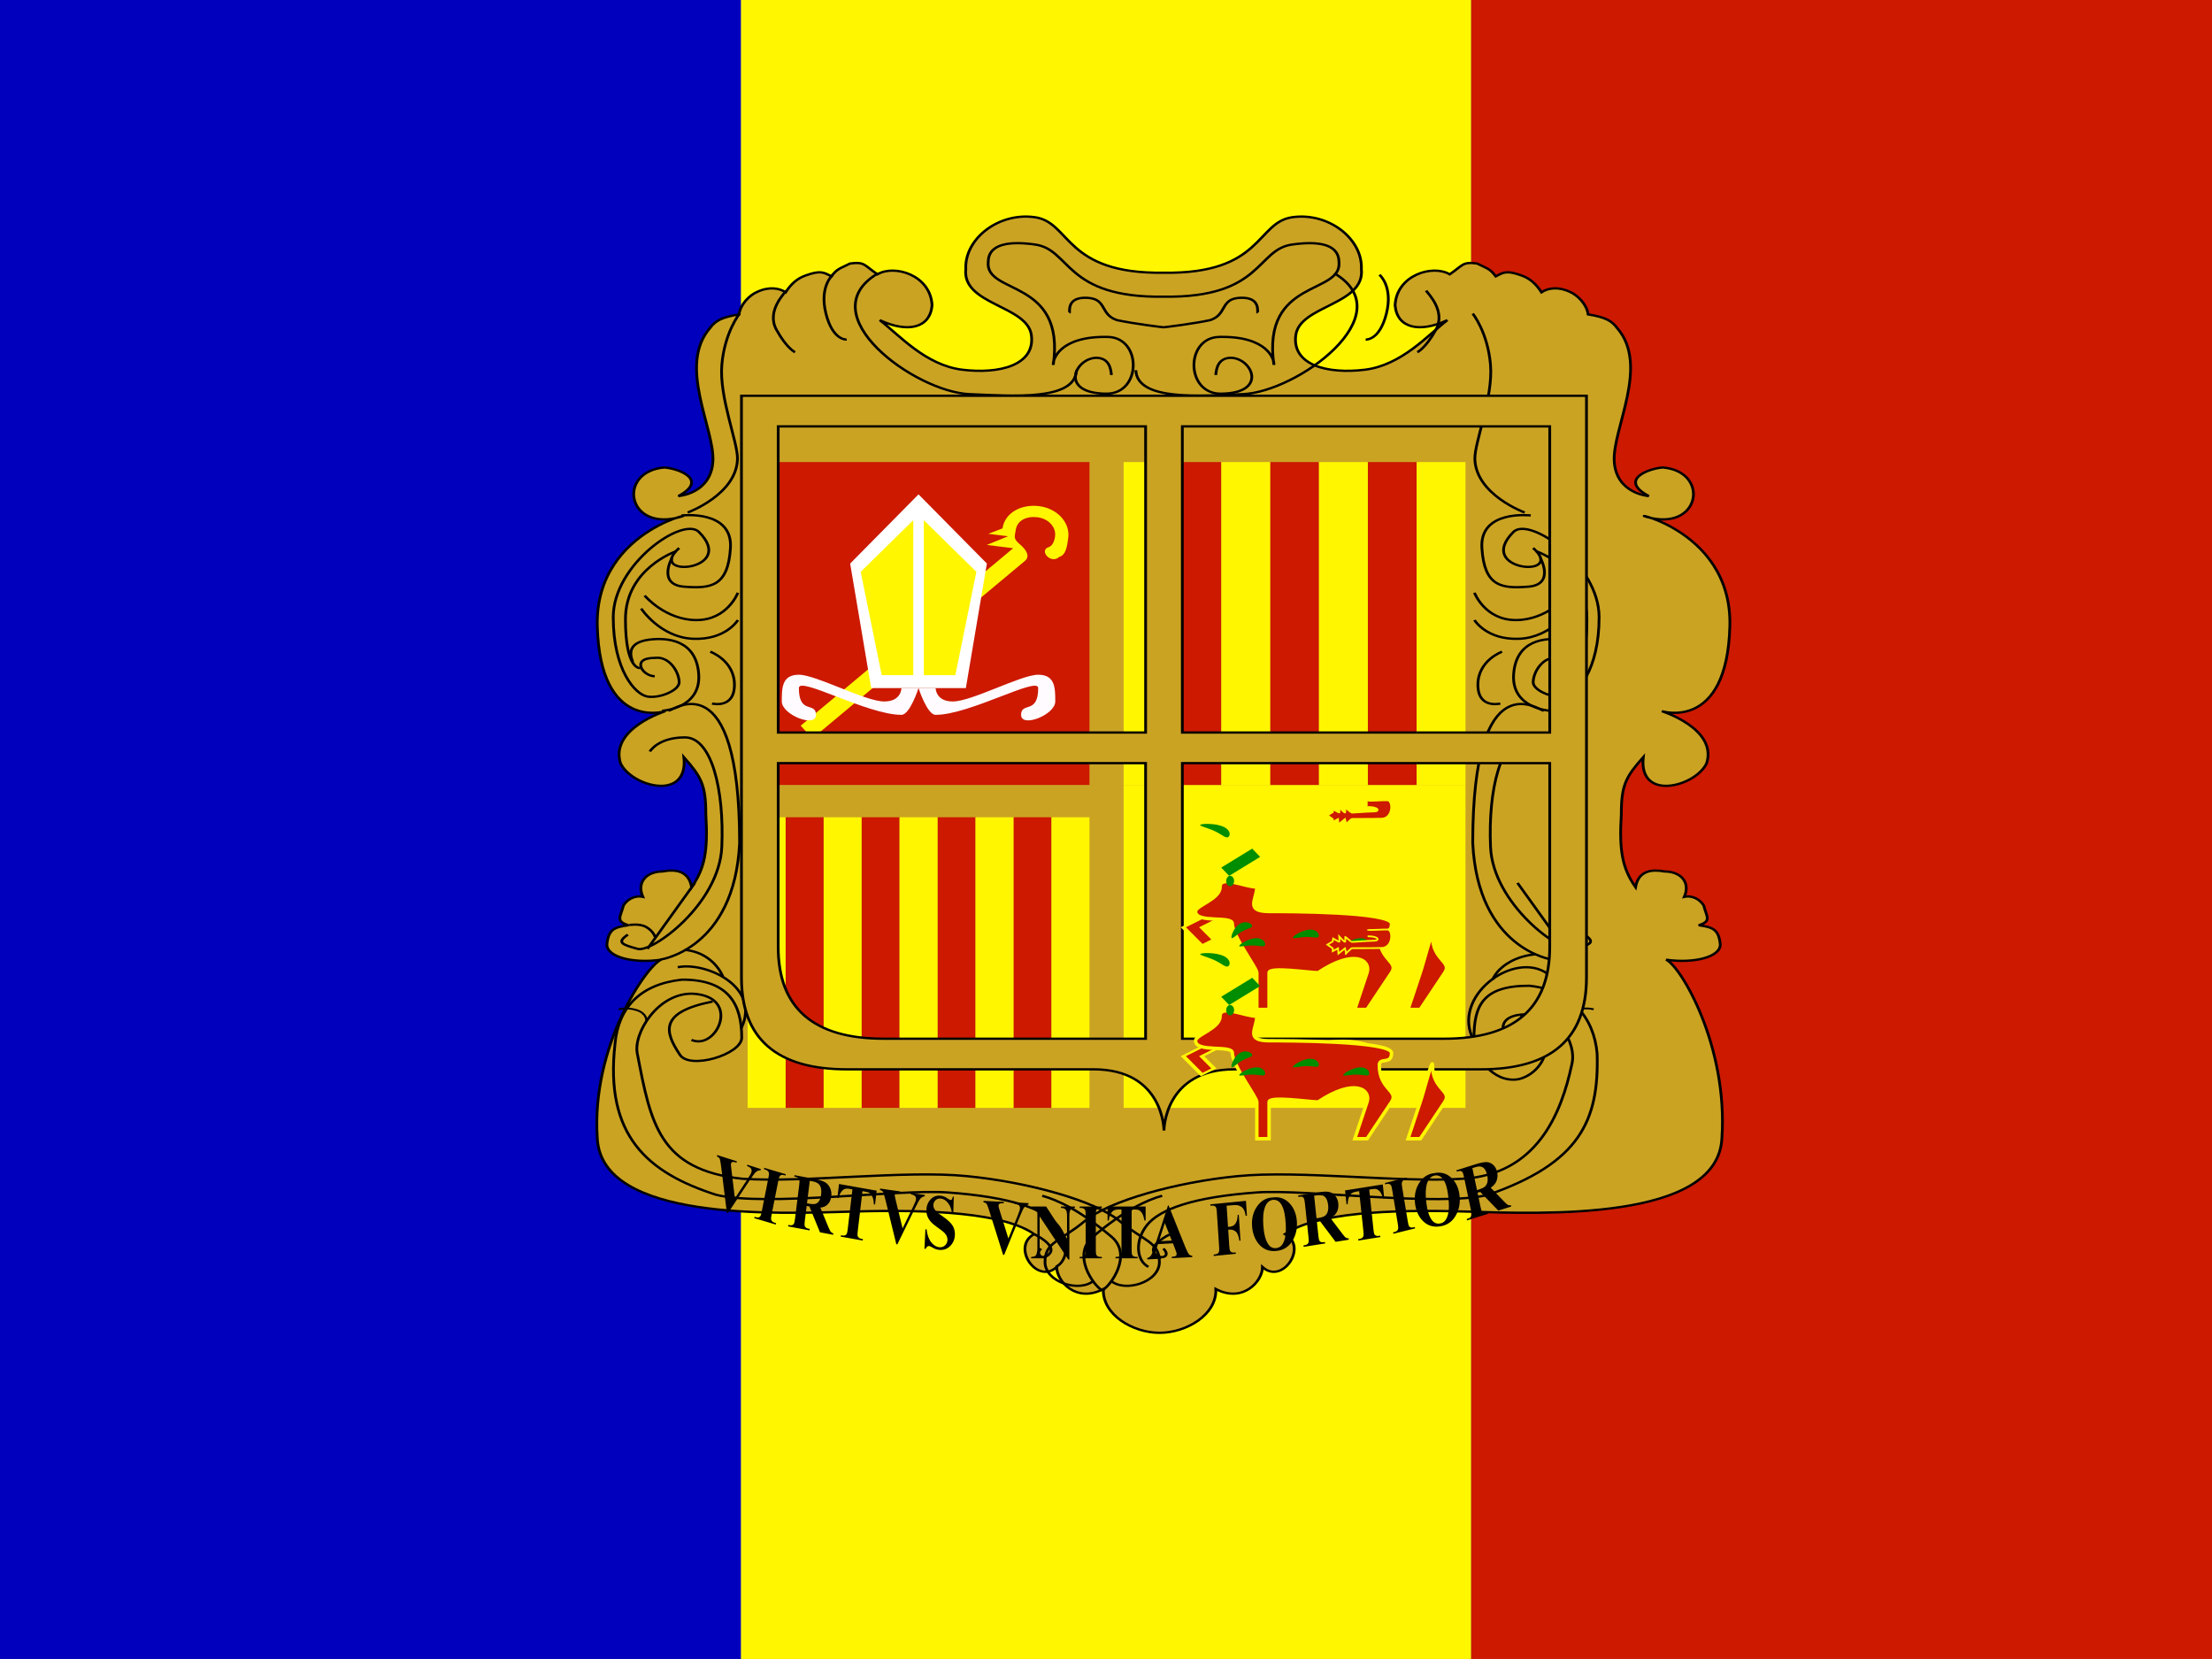 <svg xmlns="http://www.w3.org/2000/svg" height="480" width="640"><rect width="100%" height="100%" fill="#808080" stroke="none"/><g fill-rule="evenodd" stroke-width="1pt"><path fill="#0000bd" d="M0 0h214.4v479.984H0z"/><path fill="#cc1900" d="M425.6 0H640v479.984H425.6z"/><path fill="#fff600" d="M214.4 0h211.2v479.984H214.4z"/></g><g stroke-width="1pt"><path d="M398.54 290.22c47.823.818 44.515-29.15 61.974-32.126 17.458-2.977 33.928 12.49 33.302 29.972 1.873 20.814-29.714 20.963-31.637 38.298-1.925 17.336 15.376 22.628 33.3 19.982s30.646-20.363 39.804-28.69c-13.32 7.494-24.218 4.78-25.21-8.557.673-17.5 18.103-23.85 26.345-17.96 6.475-5.3 6.09-7.425 13.21-6.248 4.826 2.944 6.14 2.86 8.997 7.418 3.717-2.354 5.27-3.54 12.204-.596 4.307 1.767 7.18 4.96 9.84 9.808 3.148-2.486 8.088-3.413 13.764-.197 3.61 1.837 8.108 7.182 8.72 12.995 8.45 1.696 11.38 3.654 14.034 7.953 15.764 21.775-2.436 58.473-1.433 77.205 1.004 18.73 16.65 19.98 16.65 19.98-14.716-9.42-.2-15.9 6.746-16.55 22.253 2.293 18.51 35.136-5.18 29.367-18.977-5.18 38.92 3.28 37.526 62.637-1.396 61.02-32.815 49.01-32.815 49.01s26.84 10.11 21.647 30.09c-5.192 13.507-32.934 22.456-30.58-3.448-8.24 11.186-10.607 15.913-10.58 32.916-1.147 21.713.657 31.63 6.846 42.3 1.48-9.934 8.206-10.36 13.952-9.1 8.1.085 12.607 6.443 9.563 14.685 4.08-1.035 7.802 1.757 9.403 5.12 1.256 6.207 4.038 8.957-2.44 11.312 6.478 1.178 9.61 2.024 10.38 11.05.18 7.26-12.596 11.245-26.136 8.89 7.065 3.533 29.983 50.025 26.922 103.44-2.12 47.905-86.038 43.64-123.53 42.305-37.488-1.332-72.512.775-87.133 13.052 11.247 7.182-1.302 29.542-10.864 19.064 0 8.242-9.45 20.98-22.498 12.718.534 14.885-14.238 25.328-27.12 25.328s-27.656-10.443-27.122-25.328c-13.047 8.26-22.496-4.476-22.496-12.718-9.562 10.478-22.11-11.882-10.864-19.064-14.62-12.277-49.645-14.384-87.133-13.052-37.49 1.334-121.41 5.6-123.53-42.305-3.06-53.418 23.7-99.91 30.764-103.44-13.54 2.355-26.314-1.63-26.134-8.89.767-9.026 3.9-9.872 10.377-11.05-6.476-2.355-3.694-5.105-2.44-11.31 1.602-3.365 5.324-6.157 9.403-5.122-3.044-8.242 1.462-14.6 9.563-14.684 5.745-1.26 12.47-.833 13.95 9.1 6.19-10.67 7.994-20.586 6.846-42.3.028-17.002-2.338-21.73-10.58-32.915 2.355 25.904-25.387 16.955-30.578 3.448-5.192-19.98 21.646-30.09 21.646-30.09s-31.42 12.01-32.815-49.01c-1.397-59.356 56.502-67.817 37.524-62.637-23.688 5.77-27.432-27.074-5.18-29.366 6.946.65 21.462 7.13 6.745 16.55 0 0 15.646-1.25 16.65-19.982 1.003-18.732-17.197-55.43-1.43-77.205 2.65-4.3 5.58-6.257 14.032-7.953.613-5.813 5.11-11.158 8.72-12.995 5.677-3.216 10.617-2.29 13.763.197 2.66-4.847 5.535-8.04 9.84-9.808 6.936-2.943 8.488-1.758 12.205.597 2.856-4.555 4.17-4.472 9-7.416 7.118-1.177 6.732.948 13.208 6.246 8.242-5.888 25.672.462 26.345 17.96-.99 13.335-11.888 16.05-25.21 8.557 9.16 8.326 21.88 26.043 39.805 28.69s35.225-2.647 33.302-19.983c-1.923-17.335-33.51-17.484-31.637-38.298-.626-17.483 15.844-32.95 33.302-29.972 17.46 2.977 14.15 32.944 62.182 32.126z" fill-rule="evenodd" transform="matrix(.6 0 0 .5 97.6 -66.2)" stroke="#000" fill="#cba323"/><path d="M356.44 346.62c-.575 17.96-31.258 14.828-51.514 13.86-26.326-1.232-77.59-46.08-44.263-69.89M164.84 449.52c-16.484 17.662 28.69 13.497 9.42-9.42-7.87-8.82-41.21 18.84-41.21 49.453s10.596 44.742 16.483 45.92c5.887 1.177 15.307-3.533 15.307-8.242 0-5.885-4.71-15.305-11.774-14.13-11.775 0-5.888 10.6 0 10.6" transform="matrix(.6 0 0 .5 97.6 -66.2)" stroke="#000" fill="none"/><path d="M163.39 451.39s-24.453 9.908-24.453 39.343c0 29.436 7.065 28.26 7.065 28.26" transform="matrix(.6 0 0 .5 97.6 -66.2)" stroke="#000" fill="none"/><path d="M166.02 430.68s24.726-3.533 23.55 18.838c-1.18 22.37-9.42 23.55-22.372 22.37-12.952-1.176-5.887-16.482-5.887-16.482m-4.71 88.304s18.84-1.178 17.66-21.194c-1.176-20.016-15.305-21.194-23.547-20.016-8.242 1.177-10.74 5.803-8.242 12.88m8.24 51.88s3.936-8.158 16.887-8.158c12.952 0 18.982 30.386 17.805 63.354-1.178 32.968-33.515 61.37-40.58 59.015-7.064-2.353-10.597-3.53-4.71-8.24m32.278-29.92l-22.86 38.166" transform="matrix(.6 0 0 .5 97.6 -66.2)" stroke="#000" fill="none"/><path d="M141.29 667.34c0 .416 5.054-1.105 8.587 1.25 3.532 2.354 4.365 5.815 4.365 5.815" transform="matrix(.6 0 0 .5 97 -66.1)" stroke="#000" fill="none"/><path d="M144.82 650.86s4.517-1.82 10.404.536 5.695 7.662 5.695 7.662" transform="matrix(.5 0 0 .4 106.6 31.7)" stroke="#000" fill="none"/><path d="M171.78 731.95c12.25 6.364 24.282-25.18.67-26.726-16.887-.69-29.084 23.268-26.73 35.04 6.432 40.062 10.445 66.862 50.57 72.046 30.612 2.355 78.45-5.1 108.3-1.523 29.44 3.433 61.94 14.272 73.713 26.047 11.774 11.774 19.112 11.892 19.112 23.667 0 11.776-16.815 17.818-23.476 10.74" transform="matrix(.6 0 0 .5 97 -65.1)" stroke="#000" fill="none"/><path d="M369.84 876.92c4.305-2.914 14.556-20.425 4.722-30.815-15.194-15.4-26.165-21.48-33.658-23.977m6.646 41.152c5.828-3.532 6.684-15.298.594-24.274-6.09-8.975-21.94-16.165-53.073-18.8-23.58-1.98-87.842 8.445-111.39 1.38-33.057-12.72-53.843-34.15-48.77-87.39 1.52-20.622 11.916-34.466 32.277-37.106 22.858-.143 28.813 14.734 28.813 33.57 0 9.682-25.318 18.88-29.91 9.706-7.11-12.854-10.217-24.45 15.88-30.607" transform="matrix(.6 0 0 .5 97 -65.1)" stroke="#000" fill="none"/><path d="M337.41 844.59s9.765 5.685 7.41 10.395c-2.354 4.71-8.658 2.7-4.496-2.296" transform="matrix(.6 0 0 .5 97 -65.1)" stroke="#000" fill="none"/><path d="M238.95 291.4s-6.66 6.66-3.33 22.48 9.99 14.986 9.99 14.986m-29.14-28.316c-.833 1.665-9.706 11.858-4.71 22.68 4.995 10.825 8.956 12.978 8.956 12.978M193.99 313.87s-7.195 10.622-8.567 29.555 7.79 45 7.533 54.698c-.58 20.61-24.012 30.84-24.012 30.84M159.85 543.66c1.665 0 34.135-29.972 34.135 76.597-2.498 61.61-38.298 67.438-38.298 67.438" transform="matrix(.6 0 0 .5 97.6 -66.2)" stroke="#000" fill="none"/><path d="M162.49 689.71c13.148-3.336 40.425 10.99 30.613 35.324" transform="matrix(.6 0 0 .5 98.6 -65)" stroke="#000" fill="none"/><path d="M167.78 681.47c8.44.785 15.32 6.904 18.458 15.343" transform="matrix(.6 0 0 .5 97.4 -65.9)" stroke="#000" fill="none"/><path d="M148.2 477.06s9.99 14.154 24.977 14.154 19.982-15.82 19.982-15.82" transform="matrix(.6 0 0 .5 97.6 -66.2)" stroke="#000" fill="none"/><path d="M146.53 484.55s9.158 16.652 24.977 17.484c15.82.833 21.647-10.823 21.647-10.823m-13.314 18.31s11.657 4.996 11.657 19.15c0 14.153-10.824 10.823-10.824 10.823" transform="matrix(.6 0 0 .5 97.6 -66.2)" stroke="#000" fill="none"/><path d="M356.44 346.62c-.575 17.96-31.258 14.828-51.514 13.86-26.326-1.232-77.59-46.08-44.263-69.89M164.84 449.52c-16.484 17.662 28.69 13.497 9.42-9.42-7.87-8.82-41.21 18.84-41.21 49.453s10.596 44.742 16.483 45.92c5.887 1.177 15.307-3.533 15.307-8.242 0-5.885-4.71-15.305-11.774-14.13-11.775 0-5.888 10.6 0 10.6" transform="matrix(-.6 0 0 .5 542.5 -66.2)" stroke="#000" fill="none"/><path d="M163.39 451.39s-24.453 9.908-24.453 39.343c0 29.436 7.065 28.26 7.065 28.26" transform="matrix(-.6 0 0 .5 542.5 -66.2)" stroke="#000" fill="none"/><path d="M166.02 430.68s24.726-3.533 23.55 18.838c-1.18 22.37-9.42 23.55-22.372 22.37-12.952-1.176-5.887-16.482-5.887-16.482m-4.71 88.304s18.84-1.178 17.66-21.194c-1.176-20.016-15.305-21.194-23.547-20.016-8.242 1.177-10.74 5.803-8.242 12.88m8.24 51.88s3.936-8.158 16.887-8.158c12.952 0 18.982 30.386 17.805 63.354-1.178 32.968-33.515 61.37-40.58 59.015-7.064-2.353-10.597-3.53-4.71-8.24m32.278-29.92l-22.86 38.166" transform="matrix(-.6 0 0 .5 542.5 -66.2)" stroke="#000" fill="none"/><path d="M141.29 667.34c0 .416 5.054-1.105 8.587 1.25 3.532 2.354 4.365 5.815 4.365 5.815" transform="matrix(-.6 0 0 .5 543.1 -65.9)" stroke="#000" fill="none"/><path d="M144.82 650.86s4.517-1.82 10.404.536 5.695 7.662 5.695 7.662" transform="matrix(-.5 0 0 .4 533.5 31.7)" stroke="#000" fill="none"/><path d="M170.42 741.5c-2.354 0 15.45-19.877-.688-23.897-20.284-3.872-28.744 16.55-26.39 28.323 5.073 28.746 16.898 64.033 52.946 66.388 30.613 2.355 78.45-5.1 108.3-1.523 29.44 3.435 61.94 14.274 73.714 26.05 11.774 11.773 19.112 11.89 19.112 23.666 0 11.774-16.815 17.816-23.476 10.74" transform="matrix(-.6 0 0 .5 540.8 -65.1)" stroke="#000" fill="none"/><path d="M369.84 876.92c4.305-2.914 14.556-20.425 4.722-30.815-15.194-15.4-26.165-21.48-33.658-23.977m6.646 41.152c5.828-3.532 6.684-15.298.594-24.274-6.09-8.975-21.94-16.165-53.073-18.8-23.58-1.98-87.842 8.445-111.39 1.38-43.927-18.378-53.503-42.635-52.507-81.734 1.52-20.62 12.257-36.587 32.618-39.227 22.86-.143 26.775 11.906 26.775 30.744 0 9.68-9.013 25.714-21.334 23.36-12.32-3.188-21.92-25.013-1.105-36.67" transform="matrix(-.6 0 0 .5 540.8 -65.1)" stroke="#000" fill="none"/><path d="M337.41 844.59s9.765 5.685 7.41 10.395c-2.354 4.71-8.658 2.7-4.496-2.296" transform="matrix(-.6 0 0 .5 540.8 -65.1)" stroke="#000" fill="none"/><path d="M238.95 291.4s-6.66 6.66-3.33 22.48 9.99 14.986 9.99 14.986m-29.14-28.316c-.833 1.665-9.706 11.858-4.71 22.68 4.995 10.825 8.956 12.978 8.956 12.978M193.99 313.87s-7.195 10.622-8.567 29.555 7.79 45 7.533 54.698c-.58 20.61-24.012 30.84-24.012 30.84M159.85 543.66c1.665 0 34.135-29.972 34.135 76.597-2.498 61.61-38.298 67.438-38.298 67.438" transform="matrix(-.6 0 0 .5 542.5 -66.2)" stroke="#000" fill="none"/><path d="M158.07 701.03c16.205-14.296 47.22 13.112 35.708 38.506" transform="matrix(-.6 0 0 .5 542.7 -68.7)" stroke="#000" fill="none"/><path d="M167.78 681.47c8.44.785 17.357 6.197 20.496 14.636" transform="matrix(-.6 0 0 .5 544.8 -64.6)" stroke="#000" fill="none"/><path d="M148.2 477.06s9.99 14.154 24.977 14.154 19.982-15.82 19.982-15.82" transform="matrix(-.6 0 0 .5 542.5 -66.2)" stroke="#000" fill="none"/><path d="M146.53 484.55s9.158 16.652 24.977 17.484c15.82.833 21.647-10.823 21.647-10.823m-13.314 18.31s11.657 4.996 11.657 19.15c0 14.153-10.824 10.823-10.824 10.823" transform="matrix(-.6 0 0 .5 542.5 -66.2)" stroke="#000" fill="none"/><path d="M353.01 313.46c.416-.416-1.665-9.16 8.326-8.742 9.99.416 6.244 9.574 14.57 12.904 7.91 2.082 22.063 4.164 22.528 4.164s14.62-2.082 22.528-4.164c8.326-3.33 4.58-12.488 14.57-12.904 9.99-.417 7.91 8.326 8.326 8.742" transform="matrix(.6 0 0 .5 97.6 -66.2)" stroke="#000" fill="none"/><path d="M373.28 349.42c-.294-4.12-1.25-9.55-6.87-9.966-10.526-.345-18.857 20.605 4.443 20.753 17.055.11 17.198-32.355.804-32.83-23.55-.668-26.788 13.388-26.402 16.142 5.957-50.4-33.246-40.208-31.373-59.77.207-10.608 10.85-11.824 22.48-9.86 17.458 2.8 14.15 30.968 62.077 30.2 47.925.77 44.617-27.4 62.076-30.2 11.63-1.964 22.272-.75 22.48 9.858 1.872 19.563-37.33 9.372-31.374 59.77.386-2.755-2.853-16.81-26.402-16.144-16.393.476-16.25 32.942.805 32.83 23.3-.147 14.97-21.097 4.444-20.752-5.624.416-6.58 5.845-6.873 9.966" transform="matrix(.6 0 0 .5 97.6 -66.2)" stroke="#000" fill="none"/><path d="M409.35 355.013l.067.4-6.284 1.55-.066-.4.4-.1c.35-.086.616-.23.804-.435.138-.14.228-.34.27-.607.037-.19-.005-.65-.126-1.387l-1.594-9.666c-.125-.75-.235-1.212-.332-1.384-.095-.17-.255-.3-.48-.388-.218-.098-.495-.105-.832-.022l-.4.098-.065-.4 6.285-1.547.066.4-.4.098c-.346.087-.615.23-.803.436-.136.14-.228.343-.277.61-.037.19.006.653.127 1.39l1.594 9.665c.126.75.235 1.214.33 1.385.103.17.263.304.48.4.226.088.505.09.84.007l.4-.097zm-9.268-12.313l.426 4.022-.322.05c-.29-.896-.573-1.53-.848-1.892-.278-.373-.632-.647-1.063-.824-.242-.095-.647-.097-1.214-.007l-.902.14 1.216 11.466c.08.76.163 1.23.25 1.408.09.18.244.327.456.44.216.108.5.133.846.078l.402-.064.043.405-6.362 1.01-.043-.406.404-.065c.35-.056.627-.178.827-.366.143-.128.247-.32.31-.584.048-.187.032-.652-.047-1.397l-1.218-11.466-.878.14c-.818.13-1.39.434-1.716.92-.458.67-.697 1.567-.72 2.685l-.338.054-.427-4.023 10.92-1.732zm-45.182 6.15l.404 6.136.352-.035c.54-.05.975-.193 1.304-.426.33-.23.596-.594.798-1.087.21-.494.324-1.145.344-1.953l.315-.03.495 7.5-.315.032c-.208-1.405-.58-2.308-1.12-2.705-.536-.405-1.126-.575-1.767-.512l-.352.035.302 4.572c.05.764.114 1.238.193 1.422.084.184.23.34.44.467.213.12.49.162.832.128l.406-.04.03.41-6.388.63-.026-.41.404-.04c.356-.034.635-.14.842-.314.15-.12.258-.306.325-.564.054-.184.057-.65.008-1.398l-.65-9.828c-.05-.763-.114-1.237-.193-1.423-.08-.183-.224-.335-.437-.454-.208-.13-.484-.176-.827-.142l-.404.04-.027-.406 10.307-1.016.282 4.285-.37.036c-.15-.997-.416-1.722-.795-2.173-.375-.45-.896-.743-1.564-.875-.367-.076-1.038-.064-2.01.032l-1.136.11zm-23.434.233v4.055h-.325c-.19-.935-.405-1.607-.64-2.01-.236-.413-.56-.742-.967-.985-.23-.132-.63-.198-1.203-.198h-.913v11.56c0 .767.032 1.246.1 1.437.07.192.207.362.406.51.204.138.48.208.83.208h.407v.41h-6.417v-.41h.407c.355 0 .642-.077.86-.232.155-.104.278-.28.37-.53.066-.177.098-.64.098-1.392v-11.56h-.885c-.826 0-1.426.212-1.8.64-.523.596-.855 1.447-.994 2.552h-.344v-4.055h11.01zm-12.672 14.58v.41h-6.408v-.41h.406c.356 0 .642-.076.86-.23.155-.105.277-.28.36-.53.066-.178.1-.64.1-1.393v-9.86c0-.766-.034-1.245-.1-1.437-.066-.19-.202-.357-.406-.496-.2-.15-.47-.223-.814-.223h-.406v-.407h6.408v.407h-.407c-.355 0-.642.078-.858.232-.16.104-.283.28-.374.532-.066.176-.098.64-.098 1.392v9.86c0 .766.03 1.245.097 1.435.073.193.21.362.408.51.205.14.48.21.822.21h.407zm-16.11-14.58l6.046 9.294v-6.444c0-.898-.106-1.505-.317-1.822-.29-.426-.775-.632-1.455-.62v-.406h4.05v.407c-.52.083-.868.19-1.05.32-.174.128-.313.338-.415.63-.097.29-.145.787-.145 1.494v12.48h-.307l-8.286-12.48v9.528c0 .863.16 1.446.478 1.747.327.3.698.452 1.113.452h.29v.41h-4.348v-.41c.675-.007 1.144-.177 1.41-.507.265-.332.398-.896.398-1.692v-10.576l-.263-.398c-.26-.4-.487-.66-.686-.785-.2-.127-.486-.196-.86-.212v-.407h4.35zm-5.102-.983l-.013.406c-.45.066-.858.338-1.223.813-.265.355-.67 1.2-1.216 2.537l-4.6 11.23-.297-.014-3.802-12.116c-.456-1.46-.77-2.32-.934-2.58-.16-.257-.477-.432-.95-.523l.013-.407 5.87.293-.014.408-.2-.01c-.53-.026-.892.037-1.09.19-.143.104-.218.262-.225.475-.003.132.014.292.058.48.04.178.186.67.437 1.47l2.36 7.585 2.644-6.517c.315-.786.512-1.314.586-1.583.075-.27.117-.5.123-.69.006-.222-.035-.42-.126-.593-.09-.175-.228-.31-.41-.408-.256-.137-.598-.22-1.025-.24l.013-.407 4.018.2zm-21.625-1.88l-.143 4.993-.37-.027c-.114-1.263-.494-2.298-1.143-3.105-.64-.812-1.36-1.25-2.153-1.307-.613-.045-1.11.123-1.49.5-.376.373-.576.82-.6 1.34-.017.332.032.63.145.898.158.358.422.72.79 1.088.272.264.902.74 1.895 1.433 1.39.966 2.316 1.85 2.777 2.65.457.803.66 1.695.613 2.68-.06 1.25-.514 2.3-1.357 3.147-.838.838-1.87 1.213-3.098 1.124-.385-.03-.747-.1-1.084-.222-.34-.12-.76-.33-1.265-.635-.28-.168-.514-.258-.7-.272-.158-.01-.326.05-.507.185-.183.134-.334.348-.458.643l-.333-.024.276-5.65.333.025c.188 1.606.637 2.86 1.35 3.75.716.89 1.51 1.362 2.382 1.425.674.05 1.22-.136 1.64-.555.424-.42.65-.93.68-1.524.018-.354-.044-.7-.184-1.043-.134-.342-.35-.672-.65-.988-.297-.325-.83-.755-1.602-1.29-1.08-.752-1.852-1.38-2.316-1.885-.466-.507-.816-1.06-1.053-1.66-.23-.6-.33-1.25-.295-1.95.058-1.192.466-2.18 1.223-2.966s1.678-1.14 2.767-1.06c.397.028.78.114 1.146.26.28.11.615.3 1.005.57.398.266.68.405.84.417.157.013.283-.036.378-.15.097-.11.195-.386.294-.83l.27.02zm-8.377-.486l-.04.405c-.45.023-.872.257-1.267.696-.286.332-.742 1.138-1.367 2.42l-5.28 10.777-.295-.042-3.045-12.43c-.366-1.5-.625-2.385-.774-2.66-.143-.27-.45-.473-.915-.61l.04-.403 5.835.832-.04.404-.197-.028c-.527-.075-.894-.046-1.1.088-.15.09-.233.242-.253.454-.013.13-.003.29.027.48.03.184.147.687.347 1.51l1.89 7.78 3.034-6.256c.362-.758.59-1.266.683-1.527.093-.262.148-.488.166-.677.02-.22-.008-.42-.09-.603-.078-.182-.207-.33-.384-.444-.244-.16-.58-.272-1.004-.333l.038-.405 3.995.57zm-13.926-1.24l-.476 4.014-.322-.057c-.08-.96-.215-1.66-.4-2.1-.183-.45-.463-.83-.84-1.145-.21-.17-.6-.307-1.167-.407l-.906-.16-1.356 11.442c-.09.757-.115 1.236-.072 1.437.05.203.164.395.343.575.187.174.452.292.8.353l.402.072-.048.405-6.35-1.126.047-.405.4.073c.355.062.646.036.88-.08.166-.074.31-.226.428-.46.086-.162.174-.616.262-1.36l1.356-11.44-.878-.156c-.816-.145-1.434-.04-1.855.32-.59.497-1.015 1.28-1.283 2.35l-.34-.06.476-4.013 10.896 1.93zm-29.11 9.406l-.08.398-6.227-1.845.08-.397.395.117c.344.102.638.11.878.02.173-.054.323-.19.454-.41.097-.153.22-.594.364-1.324l1.9-9.585c.146-.744.205-1.22.18-1.425-.028-.203-.128-.404-.3-.598-.166-.202-.415-.352-.748-.45l-.396-.118.08-.396 6.227 1.845-.077.396-.396-.12c-.344-.1-.638-.11-.878-.02-.174.055-.328.192-.463.41-.098.15-.22.594-.366 1.324l-1.897 9.582c-.148.745-.207 1.22-.18 1.424.033.21.132.413.297.613.172.195.425.342.758.44l.396.117zm-4.426-15.66l-.085.393c-.45-.054-.895.106-1.336.473-.322.28-.866 1-1.633 2.16l-6.467 9.76-.288-.092-1.587-12.83c-.19-1.55-.343-2.47-.46-2.767-.11-.294-.39-.547-.837-.76l.085-.395 5.683 1.83-.085.393-.193-.062c-.513-.166-.88-.2-1.1-.103-.157.065-.258.2-.302.406-.028.128-.037.29-.03.483.01.184.068.702.17 1.55l.975 8.03 3.725-5.673c.448-.687.732-1.15.852-1.393.12-.244.2-.46.24-.643.047-.214.04-.417-.018-.61-.058-.195-.168-.363-.33-.507-.225-.2-.544-.37-.958-.503l.084-.393 3.89 1.252zm194.842 1.185c1.927-.395 3.573.048 4.936 1.325 1.37 1.276 2.17 3.017 2.404 5.224.2 1.886-.076 3.617-.825 5.19-.995 2.09-2.58 3.31-4.763 3.655-2.187.345-3.974-.294-5.36-1.917-1.1-1.28-1.75-2.905-1.96-4.87-.233-2.208.184-4.142 1.254-5.805 1.075-1.672 2.512-2.608 4.315-2.805zm.182.685c-1.11.176-1.883 1.004-2.315 2.486-.352 1.214-.414 2.888-.187 5.023.268 2.533.83 4.35 1.69 5.446.598.768 1.354 1.078 2.267.933.617-.098 1.112-.363 1.484-.793.48-.552.81-1.36.994-2.43.182-1.078.187-2.442.012-4.094-.21-1.964-.514-3.41-.916-4.334-.403-.93-.86-1.564-1.368-1.89-.503-.33-1.055-.447-1.66-.35zm-46.982 6.353c1.94-.28 3.565.26 4.876 1.616 1.317 1.354 2.047 3.14 2.194 5.36.125 1.894-.217 3.606-1.03 5.134-1.076 2.03-2.71 3.15-4.9 3.368-2.2.217-3.96-.527-5.28-2.23-1.044-1.346-1.632-3.006-1.762-4.982-.147-2.218.346-4.125 1.48-5.722 1.14-1.606 2.614-2.455 4.42-2.545zm.154.695c-1.117.11-1.92.89-2.41 2.346-.4 1.192-.53 2.86-.388 5.006.168 2.547.66 4.395 1.473 5.54.564.805 1.307 1.16 2.227 1.068.618-.06 1.123-.296 1.512-.704.497-.522.86-1.31 1.085-2.368.227-1.065.284-2.428.175-4.088-.13-1.974-.376-3.436-.742-4.384-.365-.953-.795-1.61-1.29-1.967-.49-.36-1.037-.51-1.644-.45zm12.678 6.102l.442 4.164c.085.804.177 1.307.278 1.506.105.19.265.332.482.425.216.092.602.093 1.158.005l.043.406-6.22.987-.044-.406c.564-.09.937-.21 1.12-.366.19-.163.313-.354.368-.57.063-.217.05-.73-.035-1.533l-1.023-9.645c-.087-.803-.182-1.3-.287-1.49-.1-.202-.258-.348-.475-.44s-.602-.094-1.158-.005l-.043-.404 5.647-.895c1.47-.233 2.56-.28 3.268-.14.707.14 1.31.513 1.814 1.116.5.6.797 1.347.893 2.244.114 1.097-.113 2.053-.68 2.872-.366.518-.906.95-1.623 1.294l3.456 4.568c.45.59.767.95.944 1.087.27.186.567.265.892.236l.042.406-3.828.607-4.636-6.153-.798.127zm-.774-7.29l.69 6.51.512-.08c.83-.13 1.442-.322 1.834-.57.393-.255.68-.643.862-1.162.188-.527.24-1.18.157-1.963-.12-1.134-.428-1.935-.92-2.407-.488-.472-1.213-.633-2.176-.48l-.96.152zm47.282-.877l.856 4.067c.165.785.306 1.27.426 1.453.123.174.297.29.52.35.225.06.608.002 1.15-.168l.084.396-6.075 1.91-.08-.395c.547-.172.905-.35 1.073-.53.17-.192.272-.4.307-.623.04-.223-.024-.73-.19-1.515l-1.98-9.42c-.164-.785-.308-1.264-.432-1.437-.12-.185-.29-.306-.514-.364s-.608-.004-1.15.166l-.083-.394 5.516-1.733c1.436-.452 2.51-.66 3.227-.627.718.033 1.355.312 1.912.836.558.518.928 1.216 1.112 2.093.225 1.07.096 2.054-.388 2.952-.31.567-.803 1.077-1.48 1.525l3.887 4.018c.507.517.854.83 1.046.938.285.147.59.18.908.103l.085.396-3.738 1.174-5.217-5.412-.78.245zm-1.496-7.12l1.337 6.36.5-.157c.81-.255 1.4-.535 1.764-.84.365-.312.61-.74.74-1.282.132-.55.118-1.208-.043-1.972-.23-1.107-.615-1.857-1.152-2.25-.532-.396-1.268-.448-2.206-.153l-.936.293zm-192.614 10.95l-.516 4.15c-.1.802-.125 1.317-.074 1.542.06.22.18.41.367.572.188.16.558.293 1.113.397l-.05.404-6.202-1.156.05-.405c.56.104.946.113 1.158.027.22-.095.38-.236.483-.425.106-.19.212-.685.312-1.487l1.2-9.615c.1-.803.12-1.312.062-1.53-.052-.228-.17-.422-.358-.583-.186-.16-.558-.295-1.112-.398l.05-.404 5.63 1.05c1.466.274 2.523.597 3.17.97s1.146.938 1.49 1.688c.347.744.465 1.564.353 2.46-.136 1.092-.57 1.934-1.303 2.53-.468.373-1.085.605-1.852.693l2.287 5.56c.3.717.52 1.173.66 1.363.218.27.485.446.804.528l-.05.405-3.816-.713-3.063-7.48-.796-.147zm.908-7.267l-.81 6.49.51.096c.828.154 1.458.18 1.893.073.435-.112.8-.388 1.09-.825.3-.443.5-1.055.596-1.834.14-1.13.027-2.004-.34-2.624-.362-.62-1.022-1.02-1.98-1.198l-.957-.178zm105.06 18.08l-4.324.224-.465 1.485c-.155.493-.224.9-.213 1.216.014.42.162.724.446.91.168.11.57.176 1.21.2l.014.41-4.072.21-.014-.41c.438-.102.79-.342 1.06-.716.273-.384.595-1.156.97-2.32l3.97-12.172.17-.008 4.84 12.05c.46 1.142.833 1.857 1.115 2.144.212.218.505.337.88.353l.013.41-5.923.305-.014-.41.244-.012c.475-.024.806-.122.993-.294.128-.125.188-.298.18-.52-.004-.132-.027-.267-.067-.405-.015-.065-.114-.338-.3-.815l-.715-1.833zm-.335-.8l-2-5.063-1.702 5.255 3.704-.19z"/></g><g fill-rule="evenodd"><path fill="#fff600" d="M325.102 227.115h98.908v93.427h-98.908z"/><path fill="#cc1900" d="M339.232 133.688h14.13v93.427h-14.13zm28.258 0h14.13v93.427h-14.13zm28.26 0h14.13v93.427h-14.13z"/><path fill="#fff600" d="M325.102 133.688h14.13v93.427h-14.13zm28.26 0h14.13v93.427h-14.13zm28.258 0h14.13v93.427h-14.13zm28.26 0h14.13v93.427h-14.13z"/><path fill="#cc1900" d="M249.274 236.46h10.99v84.082h-10.99zm21.98 0h10.99v84.082h-10.99zm21.976 0h10.99v84.082h-10.99z"/><path fill="#fff600" d="M238.287 236.46h10.99v84.082h-10.99zm21.98 0h10.99v84.082h-10.99zm21.978 0h10.99v84.082h-10.99zm21.978 0h10.99v84.082h-10.99z"/><path fill="#cc1900" d="M227.295 236.46h10.99v84.082h-10.99z"/><path fill="#fff600" d="M216.308 236.46h10.99v84.082h-10.99z"/><path fill="#cc1900" d="M216.308 133.688h98.908v93.427h-98.908z"/><path d="M306.436 161.146c2.027-.544 2.324-3.242 2.634-5.465.62-4.444-3.147-8.584-8.41-9.24s-9.976 1.994-10.597 6.44l-4.098 1.565 5.71.71-6.16 2.51 7.628.95-61.476 51.346 3.364 3.697 61.478-51.345c1.623-1.355.45-3.22-1.343-4.753-2.114-1.808-1.572-2.165-1.295-4.154.404-2.898 3.183-4.135 6.34-3.742s5.42 2.877 5.047 5.544c-.186 1.334-.734 2.903-2.153 3.208-2.335 1.15 1.03 4.846 3.332 2.732z" fill="#fff600"/><path d="M194.88 361.42v336.61c0 35.434 16.978 53.15 50.934 53.15h118.85c33.957 0 33.957 35.433 33.957 35.433s0-35.433 33.958-35.433h118.85c33.957 0 50.935-17.716 50.935-53.15V361.42h-407.48zm17.716 17.717v177.16h177.17v-177.16h-177.17zm194.88 0v177.16h177.17v-177.16h-177.17zm-194.88 194.88v106.3c0 35.434 16.978 53.15 50.934 53.15h126.23v-159.45H212.6zm372.05 0v106.3c0 35.434-16.977 53.15-50.934 53.15h-126.23v-159.45h177.16z" stroke="#000" stroke-width="1pt" fill="#cba323" transform="matrix(.6 0 0 .5 97.6 -66.2)"/><path d="M265.756 143.034l-19.78 20.02 6.086 36.035h27.39l6.085-36.037-19.78-20.02z" fill="#fff"/><path d="M264.24 150.504l-15.216 14.948 6.086 29.896h9.13v-44.842zm3.043 0v44.842h9.13l6.086-29.896-15.218-14.948z" fill="#fff600"/><path d="M270.705 199.087h-4.945s2.473 7.74 4.945 7.74c9.89 0 29.722-11.29 29.672-7.74 0 7.74-4.945 3.87-4.945 7.74s9.89 0 9.89-3.87 0-7.74-4.945-7.74-19.324 7.79-24.726 7.74c-4.944 0-4.944-3.87-4.944-3.87zm-9.892 0h4.945s-2.472 7.74-4.945 7.74c-9.89 0-29.722-11.29-29.672-7.74 0 7.74 4.948 3.87 4.948 7.74s-9.89 0-9.89-3.87 0-7.74 4.944-7.74c4.947 0 19.325 7.79 24.728 7.74 4.945 0 4.945-3.87 4.945-3.87z" fill="#fffbff"/><path d="M70.866 574.02c0 35.433 28.704 36.668 17.717 53.15L53.15 680.32H35.434l17.716-53.15c5.905-17.717 17.716-65.374 17.716-53.15z" transform="matrix(.2 0 0 .2 400.3 156)" stroke="#fff600" stroke-width="5" fill="#cc1900"/><path d="M35.433 423.42c0 3.667 2.242 31.888 0 35.067-2.242 3.18-8.97-18.684-12.977-16.28-4.008 2.406-7.603 24.16-12.902 25.505-5.298 1.35-12.3-17.71-18.412-17.71-6.112 0-11.937 19.062-17.235 17.717-5.298-1.348-10.07-23.1-14.08-25.506-4.007-2.405-10.734 19.458-12.976 16.28-2.24-3.18 0-31.4 0-35.068 0-14.67 19.844-26.575 44.293-26.575s44.29 11.907 44.29 26.576z" transform="matrix(.2 0 0 .1 390.1 224.1)" stroke="#fff600" stroke-width="7.99" fill="#cc1900"/><path d="M354.018 239.22c2.18 1.005 2.003 2.68 1.26 3.01-.74.327-1.768-.816-3.948-1.82s-4.692-1.494-3.95-1.822 4.458-.373 6.638.632z" fill="#008d00"/><path d="M-70.866 414.57v53.15h53.15v-17.717H-53.15V414.57h-17.715z" transform="matrix(.1 .1 -.2 .1 443 228.6)" stroke="#fff600" stroke-width="5" fill="#cc1900"/><path d="M70.866 574.02c0 35.433 28.704 36.668 17.717 53.15L53.15 680.32H35.434l17.716-53.15c5.905-17.717-17.716-35.434-70.866 0-12.224 0-70.866-8.964-70.866 0v53.15h-17.716v-53.15c0-6.942-35.433-53.15-35.433-70.867 0-12.224-53.15 0-53.15-17.716 0-8.86 35.43-17.717 35.43-35.433 0-17.717 35.434 0 53.15 0 0 17.716-17.716 35.433 17.717 35.433 24.45 0 177.17 0 177.17 17.716 0 17.717-17.717 5.493-17.717 17.717z" stroke="#fff600" stroke-width="5" fill="#cc1900" transform="matrix(.2 0 0 .2 384.9 156)"/><path d="M363.552 271.44c2.043-.012 2.78 1.506 2.427 2.09-.353.58-1.66.008-3.7.02s-4.055.602-3.703.02 2.932-2.12 4.974-2.13zm30.105 0c2.043-.012 2.778 1.506 2.427 2.09-.352.58-1.658.008-3.7.02s-4.053.602-3.702.02 2.932-2.12 4.975-2.13zm-34.86-4.2c1.656-.954 3.358-.058 3.494.58.138.637-1.342.775-3 1.73s-2.863 2.367-3 1.73.85-3.085 2.508-4.04zm20.22 1.713c2.04-.055 2.827 1.447 2.495 2.037-.332.59-1.657.044-3.7.1s-4.03.69-3.698.1 2.86-2.182 4.902-2.237zM353.34 251.02l8.96-5.484 2.29 2.386-8.96 5.485z" fill="#008d00"/><path d="M357.06 254.91c0 .83-.51 1.502-1.142 1.502s-1.143-.673-1.143-1.503.512-1.505 1.143-1.505 1.143.673 1.143 1.503z" fill="#008d00"/><path d="M47.995 681.85c34.086.02 34.086 12.9 19.835 12.9-19.835 0-67.83 4.38-67.83 3.28 0-1.102-16.484-14.202-16.484-14.202-1.232-3.513 1.177 14.128-1.232 14.203-2.41.076-16.43-15.38-16.43-15.38s1.288 15.233 0 15.308c-1.287.074-17.66-9.42-17.66-9.42l-1.178 8.242-15.306 9.42 15.306 10.596v8.242l15.306-8.242 1.178 15.306 18.84-15.306s4.763 16.3 2.353 16.484c-2.41.185 16.484-16.484 16.484-16.484-1.178-1.05 54.05 0 87.405-1.05 33.355-1.048 32.747-51.937 17.717-53.15-15.034-1.213-58.307 3.33-58.307-.203" transform="matrix(.1 0 0 .1 390.9 165.3)" stroke="#fff600" stroke-width="5.055" fill="#cc1900"/><path d="M70.866 574.02c0 35.433 28.704 36.668 17.717 53.15L53.15 680.32H35.434l17.716-53.15c5.905-17.717 17.716-65.374 17.716-53.15z" transform="matrix(.2 0 0 .2 400.3 193.4)" stroke="#fff600" stroke-width="5" fill="#cc1900"/><path d="M35.433 423.42c0 3.667 2.242 31.888 0 35.067-2.242 3.18-8.97-18.684-12.977-16.28-4.008 2.406-7.603 24.16-12.902 25.505-5.298 1.35-12.3-17.71-18.412-17.71-6.112 0-11.937 19.062-17.235 17.717-5.298-1.348-10.07-23.1-14.08-25.506-4.007-2.405-10.734 19.458-12.976 16.28-2.24-3.18 0-31.4 0-35.068 0-14.67 19.844-26.575 44.293-26.575s44.29 11.907 44.29 26.576z" transform="matrix(.2 0 0 .1 390.1 261.5)" stroke="#fff600" stroke-width="7.99" fill="#cc1900"/><path d="M354.018 276.592c2.18 1.005 2.003 2.68 1.26 3.01-.74.327-1.768-.817-3.948-1.822s-4.692-1.492-3.95-1.82 4.458-.373 6.638.632z" fill="#008d00"/><path d="M-70.866 414.57v53.15h53.15v-17.717H-53.15V414.57h-17.715z" transform="matrix(.1 .1 -.2 .1 443 265.9)" stroke="#fff600" stroke-width="5" fill="#cc1900"/><path d="M70.866 574.02c0 35.433 28.704 36.668 17.717 53.15L53.15 680.32H35.434l17.716-53.15c5.905-17.717-17.716-35.434-70.866 0-12.224 0-70.866-8.964-70.866 0v53.15h-17.716v-53.15c0-6.942-35.433-53.15-35.433-70.867 0-12.224-53.15 0-53.15-17.716 0-8.86 35.43-17.717 35.43-35.433 0-17.717 35.434 0 53.15 0 0 17.716-17.716 35.433 17.717 35.433 24.45 0 177.17 0 177.17 17.716 0 17.717-17.717 5.493-17.717 17.717z" stroke="#fff600" stroke-width="5" fill="#cc1900" transform="matrix(.2 0 0 .2 384.9 193.4)"/><path d="M363.552 308.81c2.043-.01 2.78 1.508 2.427 2.09-.353.583-1.66.01-3.7.02s-4.055.604-3.703.022 2.932-2.12 4.974-2.13zm30.105 0c2.043-.01 2.778 1.508 2.427 2.09-.352.583-1.658.01-3.7.02s-4.053.604-3.702.022 2.932-2.12 4.975-2.13zm-34.86-4.198c1.656-.955 3.358-.058 3.494.58.138.637-1.342.775-3 1.73s-2.863 2.367-3 1.73.85-3.085 2.508-4.04zm20.22 1.713c2.04-.055 2.827 1.447 2.495 2.037-.332.59-1.657.044-3.7.1s-4.03.688-3.698.1 2.86-2.183 4.902-2.237zm-25.677-17.932l8.96-5.485 2.29 2.386-8.96 5.485zm3.72 3.887c0 .83-.51 1.504-1.142 1.504s-1.143-.673-1.143-1.503.512-1.5 1.143-1.5 1.143.672 1.143 1.502z" fill="#008d00"/><path d="M47.995 681.85c34.086.02 34.086 12.9 19.835 12.9-19.835 0-67.83 4.38-67.83 3.28 0-1.102-16.484-14.202-16.484-14.202-1.232-3.513 1.177 14.128-1.232 14.203-2.41.076-16.43-15.38-16.43-15.38s1.288 15.233 0 15.308c-1.287.074-17.66-9.42-17.66-9.42l-1.178 8.242-15.306 9.42 15.306 10.596v8.242l15.306-8.242 1.178 15.306 18.84-15.306s4.763 16.3 2.353 16.484c-2.41.185 16.484-16.484 16.484-16.484-1.178-1.05 54.05 0 87.405-1.05 33.355-1.048 32.747-51.937 17.717-53.15-15.034-1.213-58.307 3.33-58.307-.203" transform="matrix(.1 0 0 .1 390.9 202.7)" stroke="#fff600" stroke-width="5.055" fill="#cc1900"/></g></svg>